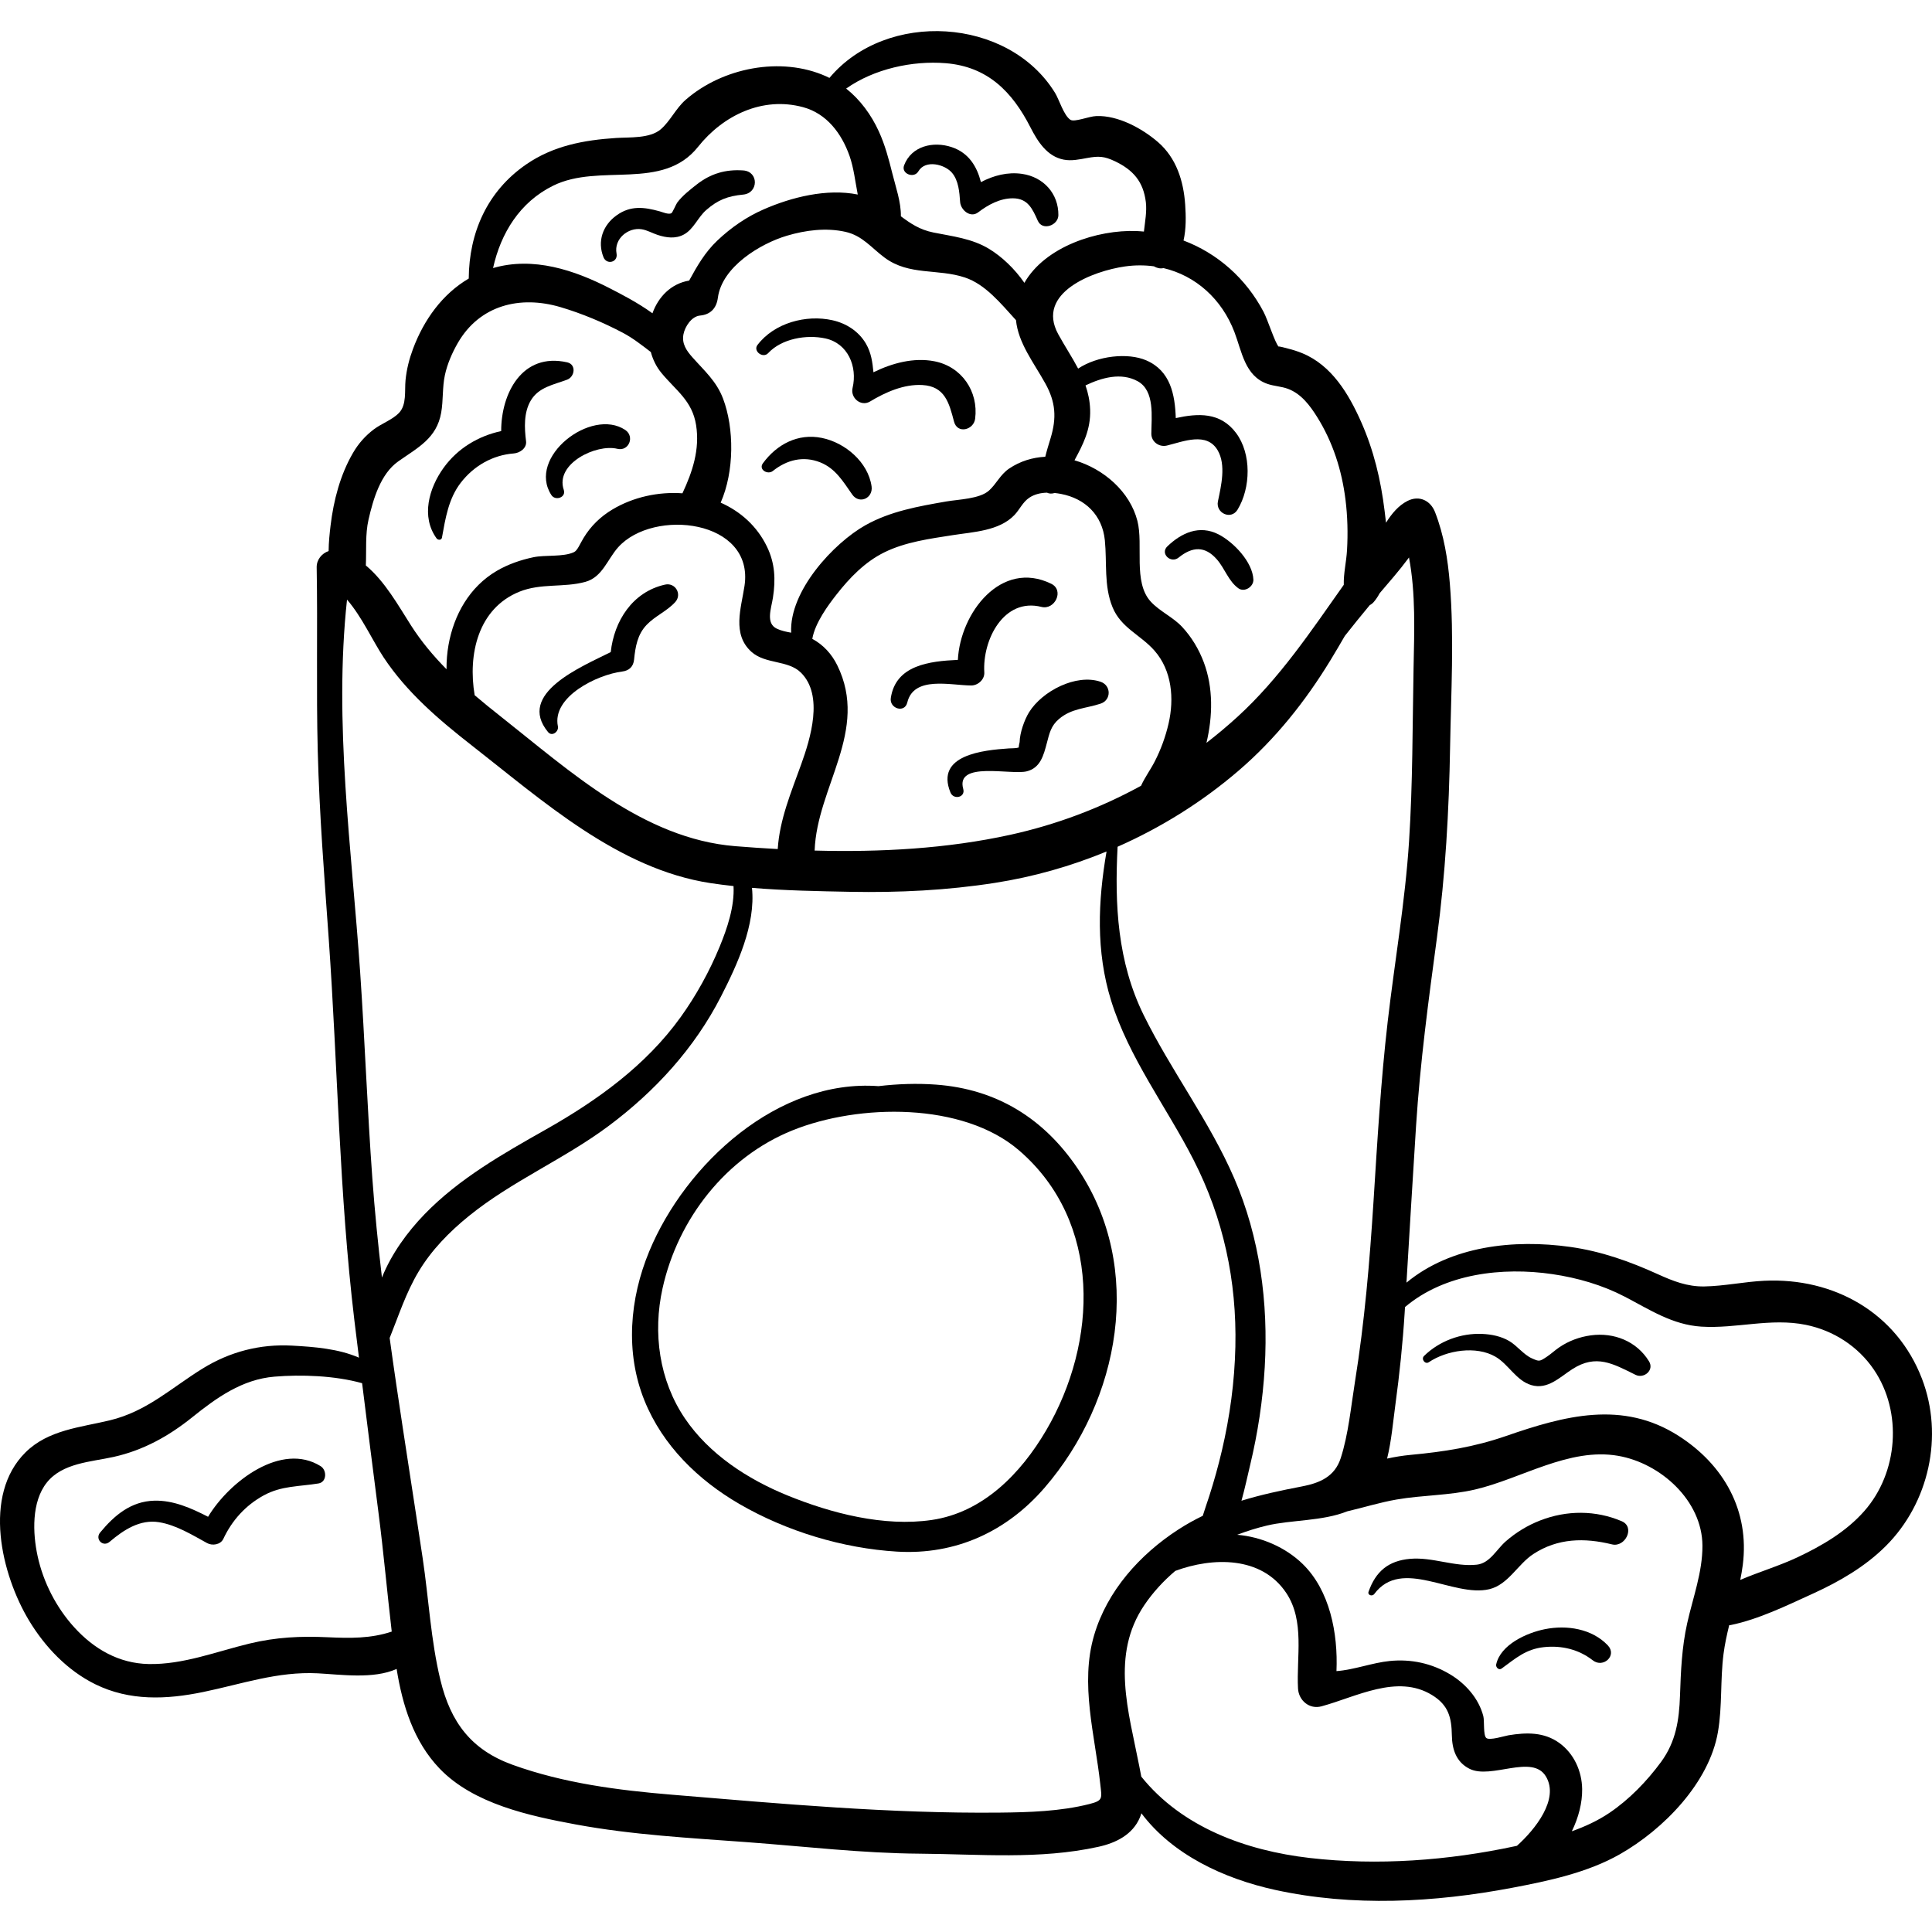<?xml version="1.0" encoding="iso-8859-1"?>
<!-- Generator: Adobe Illustrator 19.0.0, SVG Export Plug-In . SVG Version: 6.00 Build 0)  -->
<svg version="1.1" id="Capa_1" xmlns="http://www.w3.org/2000/svg" xmlns:xlink="http://www.w3.org/1999/xlink" x="0px" y="0px"
	 viewBox="0 0 512 512" style="enable-background:new 0 0 512 512;" xml:space="preserve">
<g>
	<g>
		<g>
			<path d="M509.339,365.375c-6.716-17.502-23.341-26.837-41.77-25.96c-5.327,0.254-10.608,1.415-15.932,1.506
				c-4.471,0.076-8.276-1.422-12.283-3.242c-7.513-3.412-15.009-6.077-23.209-7.23c-14.956-2.101-31.633-0.279-43.414,9.463
				c0.843-13.874,1.648-27.751,2.545-41.621c1.081-16.713,3.28-33.131,5.518-49.712c2.268-16.797,3.206-33.721,3.498-50.66
				c0.247-14.302,1.104-28.932-0.063-43.203c-0.53-6.479-1.56-12.932-3.932-19.009c-1.205-3.086-4.202-4.517-7.281-2.962
				c-2.384,1.204-4.176,3.349-5.707,5.78c-0.123-1.094-0.254-2.152-0.376-3.148c-1.011-8.231-2.867-16.033-6.238-23.62
				c-3.275-7.369-7.779-14.928-15.538-18.135c-1.263-0.522-2.528-0.924-3.854-1.251c-0.539-0.133-2.548-0.722-2.429-0.484
				c-0.975-0.97-2.867-7.055-4.012-9.233c-4.656-8.85-12.186-15.508-21.214-18.914c0.719-3.091,0.644-6.522,0.439-9.515
				c-0.428-6.245-2.34-12.356-7.199-16.559c-4.221-3.65-10.584-7.113-16.312-6.91c-2.074,0.074-5.809,1.692-6.907,0.988
				c-1.746-1.12-2.98-5.359-4.061-7.117c-12.395-20.159-44.747-21.979-59.796-3.976c-0.296-0.147-0.592-0.294-0.895-0.43
				c-11.963-5.358-27.49-2.275-37.232,6.252c-2.577,2.256-4.037,5.586-6.555,7.775c-2.872,2.498-8.285,2.088-11.843,2.318
				c-8.546,0.551-16.664,2.061-23.847,7.009c-10.356,7.133-15.13,18.125-15.217,30.245c-6.979,4.094-11.901,10.935-14.784,18.674
				c-0.997,2.676-1.675,5.366-1.962,8.208c-0.289,2.865,0.367,6.544-1.765,8.757c-1.707,1.772-4.667,2.822-6.655,4.336
				c-2.302,1.753-4.07,3.76-5.525,6.263c-3.386,5.826-5.131,12.582-5.927,19.224c-0.244,2.036-0.496,4.384-0.516,6.757
				c-1.795,0.603-3.199,2.275-3.164,4.319c0.282,16.232-0.134,32.467,0.283,48.701c0.427,16.65,1.745,33.216,2.916,49.823
				c2.378,33.724,2.773,67.439,6.794,101.047c0.394,3.292,0.811,6.58,1.214,9.871c-5.45-2.378-11.784-2.865-17.688-3.194
				c-8.511-0.474-16.547,1.614-23.783,6.094c-8.341,5.165-14.733,11.335-24.57,13.706c-7.797,1.879-16.297,2.516-22.324,8.483
				c-11.493,11.378-6.396,32.406,0.924,44.563c4.202,6.979,10.188,13.271,17.563,16.895c9.103,4.472,18.843,4.063,28.55,2.061
				c10.304-2.125,19.774-5.504,30.411-4.96c5.985,0.306,14.763,1.61,20.895-1.162c1.542,9.621,4.499,19.229,11.399,26.415
				c8.983,9.354,23.802,12.525,36.062,14.795c15,2.777,30.267,3.578,45.453,4.701c15.325,1.133,30.327,2.933,45.72,3.047
				c15.799,0.117,31.743,1.612,47.349-1.822c4.635-1.02,9.065-3.203,10.996-7.78c0.154-0.364,0.28-0.733,0.393-1.104
				c8.206,10.93,21.783,17.314,35.414,20.299c20.622,4.517,42.183,3.356,62.804-0.545c9.644-1.825,20.021-4.018,28.621-8.92
				c11.519-6.565,23.631-18.907,25.949-32.362c1.182-6.861,0.593-13.829,1.485-20.709c0.333-2.568,0.882-5.091,1.497-7.602
				c0.14-0.018,0.275-0.02,0.418-0.049c7.391-1.51,14.951-5.216,21.805-8.339c6.983-3.182,13.803-7.129,19.274-12.584
				C511.205,398.304,515.156,380.532,509.339,365.375z M362.991,160.377c0.399-0.213,0.767-0.49,1.078-0.853
				c0.605-0.709,1.113-1.485,1.55-2.306c2.555-3.012,5.205-6.002,7.554-9.179c0.074-0.1,0.146-0.206,0.219-0.314
				c1.819,9.575,1.399,19.605,1.216,29.285c-0.29,15.321-0.21,30.625-1.194,45.927c-1.033,16.073-3.814,31.837-5.663,47.81
				c-1.829,15.799-2.744,31.689-3.752,47.557c-1.02,16.055-2.368,32.015-4.925,47.911c-1.062,6.602-1.72,13.849-3.771,20.209
				c-1.565,4.852-5.468,6.571-10.199,7.478c-5.559,1.066-10.917,2.206-16.104,3.807c0.909-3.247,1.595-6.52,2.287-9.407
				c2.043-8.515,3.375-17.238,3.881-25.984c0.986-17.055-1.291-34.37-8.104-50.104c-6.569-15.173-16.695-28.414-23.979-43.215
				c-6.945-14.112-7.71-29.272-6.912-44.602c11.584-5.115,22.435-11.892,32.08-20.177c9.743-8.37,17.673-18.333,24.342-29.27
				c1.294-2.123,2.551-4.268,3.797-6.419C358.547,165.782,360.754,163.073,362.991,160.377z M221.89,176.317
				c-1.467-2.989-3.7-5.44-6.623-7.014c0.739-4.254,4.235-8.964,6.408-11.734c3.497-4.459,7.531-8.647,12.662-11.179
				c5.607-2.767,12.033-3.609,18.145-4.57c5.437-0.855,12.302-1.097,16.339-5.316c1.435-1.5,2.191-3.422,3.949-4.603
				c1.387-0.931,3.022-1.289,4.685-1.336c0.59,0.302,1.335,0.309,2.029,0.084c0.563,0.06,1.122,0.139,1.662,0.242
				c6.473,1.232,10.981,5.64,11.649,12.277c0.6,5.959-0.294,12.026,2.03,17.732c2.245,5.513,7.432,7.326,11.125,11.529
				c4.642,5.284,5.257,12.74,3.73,19.349c-0.8,3.46-2.03,6.846-3.652,10.003c-1.129,2.198-2.629,4.222-3.639,6.459
				c-10.796,5.913-22.404,10.295-34.6,12.98c-16.839,3.706-34.465,4.652-51.901,4.19
				C216.492,208.498,230.386,193.625,221.89,176.317z M191.616,105.635c-1.745-4.606-4.922-7.345-8.096-10.92
				c-1.586-1.786-2.883-3.619-2.395-6.138c0.392-2.024,2.145-4.745,4.398-4.952c2.807-0.259,4.361-1.978,4.722-4.722
				c1.079-8.188,11.235-14.335,18.267-16.429c4.978-1.482,10.412-2.179,15.527-1.037c4.54,1.014,6.868,4.242,10.433,6.872
				c6.482,4.782,14.053,2.834,21.245,5.233c5.409,1.804,9.446,6.816,13.527,11.299c0.608,6.1,4.705,11.241,7.785,16.79
				c2.753,4.961,3.014,9.131,1.382,14.508c-0.499,1.645-1.005,3.269-1.404,4.902c-3.369,0.181-6.664,1.166-9.577,3.137
				c-2.373,1.605-3.338,4.023-5.337,5.826c-2.473,2.23-8.114,2.333-11.314,2.89c-7.392,1.286-14.837,2.585-21.466,6.312
				c-8.317,4.676-20.192,17.371-19.649,28.462c-1.303-0.235-2.587-0.499-3.761-1.043c-3.072-1.424-1.508-5.368-1.063-8.269
				c0.73-4.757,0.547-9.057-1.576-13.462c-2.65-5.499-7.075-9.379-12.28-11.688C194.643,124.896,194.576,113.446,191.616,105.635z
				 M197.301,155.273c-0.884,5.882-3.367,12.803,1.847,17.477c3.69,3.309,9.696,2.133,13.103,5.505
				c6.098,6.034,2.516,17.49,0.079,24.283c-2.655,7.4-5.718,14.588-6.224,22.471c-3.785-0.207-7.554-0.462-11.293-0.766
				c-24.31-1.975-43.825-19.935-62.163-34.403c-2.316-1.827-4.615-3.685-6.86-5.599c-1.828-10.795,0.882-22.997,11.865-27.437
				c5.706-2.307,11.727-1.028,17.461-2.6c4.536-1.243,5.852-5.994,8.709-9.175C173.171,134.625,199.944,137.68,197.301,155.273z
				 M308.34,71.049c8.535,2.015,15.451,8.183,18.801,16.959c1.982,5.19,2.757,11.628,8.723,13.719
				c1.773,0.621,3.694,0.655,5.468,1.32c3.484,1.305,5.782,4.366,7.696,7.418c4.184,6.674,6.559,14.114,7.537,21.915
				c0.555,4.425,0.669,8.962,0.409,13.413c-0.186,3.176-0.936,6.118-0.859,9.191c-8.656,12.242-16.968,24.738-28.119,34.935
				c-2.671,2.442-5.437,4.75-8.273,6.949c1.667-7.012,1.845-14.588-0.723-21.4c-1.295-3.435-3.214-6.642-5.722-9.334
				c-2.443-2.622-5.921-4.094-8.318-6.702c-4.737-5.157-1.893-14.991-3.538-21.404c-1.973-7.696-8.874-13.77-16.668-16.047
				c2.224-4.111,4.329-8.132,4.148-13.406c-0.08-2.33-0.538-4.444-1.228-6.441c4.332-2.062,9.437-3.497,13.815-1.108
				c4.608,2.514,3.654,9.496,3.628,13.904c-0.012,2.172,2.091,3.644,4.132,3.147c4.35-1.06,10.566-3.707,13.462,1.284
				c2.243,3.863,0.904,9.423,0.052,13.504c-0.648,3.1,3.474,5.046,5.207,2.195c3.495-5.748,3.742-14.806-0.415-20.337
				c-4.184-5.566-10.09-5.204-15.96-3.924c-0.215-6.214-1.388-12.492-7.785-15.281c-4.898-2.136-12.961-1.245-18.094,2.164
				c-1.593-3.041-3.542-5.953-5.28-9.131c-5.999-10.97,9.239-16.744,17.717-17.943c2.635-0.373,5.195-0.36,7.649-0.031
				C306.575,71.037,307.456,71.253,308.34,71.049z M250.604,16.747c11.144,0.9,17.658,7.569,22.483,17.019
				c1.899,3.718,4.378,7.666,8.765,8.531c2.096,0.414,4.186-0.049,6.252-0.426c3.008-0.55,4.519-0.5,7.389,0.873
				c4.846,2.318,7.504,5.411,8.167,10.802c0.302,2.454-0.217,5.168-0.51,7.821c-0.662-0.057-1.324-0.115-1.994-0.14
				c-10.303-0.377-24.175,4.086-29.682,13.726c-2.585-3.732-5.981-6.952-9.37-9.007c-4.534-2.748-9.643-3.301-14.723-4.327
				c-3.667-0.741-6.061-2.382-8.637-4.299c0.048-3.829-1.367-7.724-2.282-11.416c-0.935-3.776-1.935-7.522-3.558-11.072
				c-2.019-4.414-4.918-8.385-8.663-11.358C231.64,18.241,241.8,16.036,250.604,16.747z M146.608,49.198
				c12.326-6.073,28.981,1.546,38.382-10.287c6.589-8.293,17.038-13.426,27.82-10.514c6.294,1.7,10.234,6.979,12.333,12.946
				c1.104,3.137,1.499,6.742,2.169,10.209c-8.243-1.655-17.58,0.722-24.901,3.92c-4.569,1.997-8.673,4.825-12.287,8.255
				c-3.34,3.169-5.376,6.77-7.49,10.628c-4.836,0.818-8.166,4.331-9.729,8.668c-3.972-2.884-8.468-5.159-11.187-6.563
				c-9.491-4.901-20.384-8.523-31.052-5.421C132.71,61.812,137.735,53.57,146.608,49.198z M97.663,137.7
				c1.233-5.378,3.165-12.107,7.884-15.433c5.204-3.668,10.177-6.09,11.373-12.914c0.578-3.298,0.276-6.701,0.986-9.967
				c0.642-2.952,1.902-5.861,3.403-8.469c5.792-10.057,16.489-12.7,27.216-9.529c5.633,1.666,11.342,4.059,16.533,6.801
				c2.656,1.404,5.03,3.273,7.416,5.101c0.544,2.018,1.473,3.927,2.824,5.559c3.876,4.683,8.152,7.334,9.174,13.81
				c1.019,6.454-0.953,12.373-3.62,18.07c-6.394-0.451-13.01,0.988-18.517,4.266c-3.192,1.901-5.767,4.4-7.688,7.575
				c-1.039,1.717-1.605,3.318-2.55,3.76c-2.844,1.33-7.587,0.681-10.74,1.344c-3.364,0.708-6.723,1.864-9.7,3.606
				c-7.193,4.209-11.39,11.623-12.805,19.693c-0.347,1.98-0.541,4.162-0.519,6.384c-3.5-3.55-6.706-7.372-9.419-11.622
				c-3.397-5.322-6.924-11.689-11.961-15.883C97.131,145.811,96.769,141.599,97.663,137.7z M91.964,158.902
				c3.935,4.547,6.759,10.858,9.701,15.312c6.1,9.234,14.659,16.548,23.313,23.298c18.847,14.702,38.857,32.779,63.3,36.522
				c2.024,0.31,4.066,0.56,6.115,0.786c0.293,5.439-1.691,11.229-3.661,16.027c-2.689,6.547-6.235,12.976-10.364,18.718
				c-9.206,12.8-22.073,22.049-35.651,29.73c-11.38,6.438-23.042,13.023-32.217,22.502c-4.524,4.674-8.758,10.461-11.282,16.765
				c-1.032-8.771-1.908-17.56-2.55-26.376c-1.323-18.168-1.977-36.376-3.223-54.549C93.212,225.04,88.425,191.596,91.964,158.902z
				 M86.887,433.889c-7.19-0.338-13.703-0.03-20.747,1.667c-8.78,2.115-17.605,5.619-26.759,5.43
				c-7.896-0.163-14.479-3.985-19.696-9.72c-4.781-5.256-8.215-11.954-9.72-18.896c-1.311-6.047-1.64-14.353,2.443-19.479
				c4.155-5.216,11.712-5.461,17.7-6.794c7.851-1.748,14.576-5.478,20.803-10.479c6.511-5.229,13.255-10.077,21.842-10.793
				c7.079-0.591,15.975-0.286,23.209,1.735c1.418,11.43,2.862,22.856,4.336,34.279c1.355,10.495,2.29,21.042,3.516,31.548
				C98.28,434.243,92.766,434.165,86.887,433.889z M288.683,478.092c-7.654,1.943-15.964,2.192-23.822,2.27
				c-29.044,0.286-57.852-2.35-86.77-4.745c-14.291-1.184-28.676-3.031-42.234-7.922c-10.976-3.96-16.428-11.268-19.135-22.432
				c-2.564-10.575-3.101-21.579-4.709-32.321c-2.293-15.322-4.716-30.623-6.981-45.949c-0.611-4.137-1.201-8.276-1.769-12.418
				c2.39-5.942,4.308-11.968,7.649-17.557c3.425-5.731,8.143-10.545,13.306-14.733c11.507-9.333,25.287-15.092,37.103-23.919
				c12.316-9.201,22.732-20.571,29.758-34.311c4.266-8.343,9.214-18.965,8.2-28.763c8.676,0.718,17.473,0.883,26.074,1.046
				c12.823,0.243,25.657-0.385,38.338-2.371c10.151-1.589,20.08-4.399,29.554-8.31c-2.27,13.186-2.848,26.41,1.204,39.494
				c4.687,15.135,14.649,28.148,21.812,42.145c7.973,15.581,11.515,32.128,11.124,49.629c-0.207,9.258-1.453,18.441-3.563,27.454
				c-0.956,4.086-2.084,8.132-3.367,12.127c-0.546,1.7-1.171,3.437-1.712,5.197c-2.199,1.066-4.369,2.268-6.509,3.657
				c-10.143,6.581-18.811,16.201-22.28,27.98c-3.804,12.913,0.214,26.454,1.625,39.424
				C291.998,476.602,292.402,477.148,288.683,478.092z M402.008,489.156c-0.174,0.038-0.349,0.076-0.523,0.113
				c-17.707,3.795-36.374,5.192-54.4,3.113c-16.93-1.952-33.863-8.156-44.628-21.55c-0.176-0.954-0.367-1.899-0.547-2.827
				c-2.812-14.471-7.612-29.4,1.359-42.653c2.301-3.399,5.088-6.41,8.201-9.052c9.888-3.658,22.858-3.966,29.406,5.859
				c4.951,7.428,2.66,17,3.111,25.305c0.172,3.164,3,5.603,6.213,4.733c9.217-2.496,20.095-8.636,29.3-2.993
				c4.396,2.695,5.172,5.981,5.259,10.709c0.068,3.695,1.147,7.034,4.632,8.814c5.78,2.953,16.674-4.027,20.308,2.076
				C413.282,476.822,406.775,484.883,402.008,489.156z M447.114,430.216c-1.413,6.353-1.678,12.675-1.897,19.155
				c-0.219,6.488-1.092,12.215-5.027,17.573c-3.733,5.084-8.431,9.944-13.659,13.473c-3.074,2.074-6.458,3.636-9.98,4.889
				c1.772-3.611,2.788-7.541,2.736-11.187c-0.066-4.732-2.16-9.403-6.047-12.211c-4.065-2.936-8.734-2.817-13.473-2.039
				c-1.03,0.169-5.065,1.471-5.898,0.703c-0.836-0.771-0.444-4.512-0.778-5.795c-1.219-4.681-4.693-8.585-8.76-11.031
				c-4.913-2.956-10.36-4.129-16.043-3.563c-4.638,0.462-9.396,2.335-14.108,2.681c0.426-10.065-1.769-21.404-8.974-28.408
				c-4.504-4.379-10.907-7.189-17.34-7.72c2.584-0.989,5.222-1.813,7.879-2.446c6.383-1.52,14.775-1.146,21.284-3.767
				c4.366-1.014,8.626-2.36,13.085-3.132c6.901-1.195,13.951-1.054,20.804-2.656c12.261-2.867,24.908-11.179,37.906-8.924
				c11.301,1.96,22.286,11.91,22.341,23.807C451.198,416.645,448.622,423.435,447.114,430.216z M494.045,400.465
				c-4.811,5.453-11.175,9.158-17.684,12.231c-4.831,2.281-10.185,3.863-15.177,5.999c0.264-1.316,0.504-2.638,0.674-3.974
				c1.823-14.36-5.005-26.508-17-34.192c-14.878-9.531-30.263-5.336-45.78,0.038c-8.424,2.917-16.356,4.159-25.197,4.984
				c-2.164,0.202-4.249,0.545-6.285,0.99c1.162-4.708,1.579-9.762,2.189-14.242c1.106-8.127,1.957-16.283,2.468-24.469
				c0.03-0.482,0.058-0.964,0.088-1.446c10.515-8.904,25.83-10.663,39.061-8.726c6.631,0.971,13.217,2.875,19.17,5.971
				c6.607,3.436,12.631,7.458,20.292,7.94c9.294,0.585,18.353-2.375,27.71-0.471c7.322,1.49,13.832,5.688,18.032,11.885
				C504.243,374.255,503.02,390.293,494.045,400.465z"/>
			<path d="M421.562,353.886c-2.971,0.407-5.801,1.454-8.288,3.131c-1.143,0.77-2.153,1.733-3.298,2.498
				c-2.014,1.345-2.038,1.331-4.022,0.454c-2.188-0.967-3.883-3.346-5.991-4.581c-2.158-1.264-4.662-1.777-7.146-1.889
				c-5.653-0.254-11.403,1.891-15.431,5.838c-0.835,0.819,0.265,2.337,1.277,1.655c4.67-3.148,12.508-4.443,17.661-1.447
				c3.452,2.007,5.473,6.318,9.485,7.517c4.324,1.292,7.554-2.094,10.869-4.226c6.33-4.072,10.787-1.446,16.75,1.502
				c2.226,1.101,5.03-1.214,3.578-3.578C433.722,355.421,427.701,353.045,421.562,353.886z"/>
			<path d="M429.779,403.143c-6.906-2.95-14.57-2.939-21.587-0.217c-3.356,1.302-6.455,3.182-9.161,5.557
				c-2.49,2.185-4.21,5.796-7.67,6.172c-5.871,0.638-11.71-2.074-17.677-1.549c-5.742,0.505-9.104,3.336-10.998,8.703
				c-0.333,0.944,0.987,1.32,1.498,0.632c7.316-9.87,20.926,0.999,30.51-1.291c4.993-1.193,7.528-6.615,11.648-9.31
				c6.469-4.231,13.567-4.354,20.85-2.563C430.712,410.143,433.409,404.694,429.779,403.143z"/>
			<path d="M409.406,431.75c-4.768,0.953-11.741,4.061-12.901,9.334c-0.165,0.75,0.694,1.639,1.433,1.102
				c3.68-2.675,6.398-5.161,11.205-5.675c4.686-0.501,9.223,0.579,12.958,3.489c2.777,2.164,6.544-1.277,3.974-3.974
				C421.859,431.602,415.21,430.59,409.406,431.75z"/>
			<path d="M84.991,388.565c-10.353-6.518-24.198,4.014-29.85,13.398c-4.461-2.29-9.196-4.403-14.252-4.268
				c-6.172,0.164-10.585,3.876-14.349,8.436c-1.438,1.742,0.745,3.958,2.484,2.484c3.724-3.158,8.072-6.05,13.164-5.209
				c4.503,0.744,8.754,3.363,12.691,5.527c1.389,0.763,3.578,0.447,4.315-1.132c2.294-4.911,5.908-8.887,10.686-11.504
				c4.723-2.588,9.405-2.326,14.515-3.167C86.643,392.76,86.651,389.611,84.991,388.565z"/>
			<path d="M285.656,309.765c-8.972-13.361-21.502-21.148-37.614-22.331c-5.038-0.37-10.146-0.191-15.234,0.407
				c-26.623-1.97-51.126,20.558-60.755,43.783c-5.196,12.532-6.417,26.794-1.259,39.549c4.804,11.879,14.202,21.048,25.163,27.405
				c12.46,7.227,27.401,11.756,41.769,12.617c15.516,0.93,29.068-5.294,39.148-16.989
				C296.848,371.031,303.321,336.073,285.656,309.765z M246.884,402.815c-12.629,1.84-26.579-1.763-38.243-6.524
				c-10.484-4.279-20.683-10.883-27.125-20.386c-6.842-10.094-8.547-22.668-5.936-34.474c4.071-18.412,16.811-34.784,34.469-41.89
				c17.556-7.065,45.104-7.516,60.008,5.322c22.061,19.004,20.904,50.82,7.181,74.204
				C270.538,390.481,260.535,400.826,246.884,402.815z"/>
			<path d="M176.243,154.928c-8.653,1.928-13.507,9.68-14.388,17.883c-7.71,3.868-25.064,10.965-16.618,21.194
				c1.074,1.3,2.894-0.136,2.609-1.519c-1.624-7.891,10.486-13.709,17.028-14.521c1.838-0.228,2.972-1.275,3.163-3.164
				c0.346-3.405,0.882-6.64,3.32-9.202c2.249-2.365,5.391-3.629,7.582-6.04C180.822,157.487,178.975,154.319,176.243,154.928z"/>
			<path d="M117.12,142.487c0.933-5.122,1.718-10.309,4.976-14.542c3.443-4.474,8.441-7.349,14.086-7.78
				c1.571-0.12,3.457-1.391,3.228-3.228c-0.444-3.557-0.641-7.587,1.254-10.799c2.098-3.556,6.061-4.174,9.64-5.524
				c2.026-0.763,2.488-4.03,0-4.591c-11.937-2.694-17.512,8.248-17.484,18.216c-6.061,1.312-11.527,4.567-15.251,9.722
				c-3.894,5.39-6.048,12.941-1.875,18.712C116.044,143.159,116.988,143.213,117.12,142.487z"/>
			<path d="M146.122,131.197c1.057,1.626,3.967,0.634,3.281-1.383c-2.36-6.938,8.613-12.242,14.194-10.876
				c3.07,0.751,4.664-3.28,2.105-4.993C156.682,107.907,139.594,121.154,146.122,131.197z"/>
			<path d="M203.559,93.595c3.581-3.856,10.165-5.003,15.199-3.901c5.927,1.297,8.531,7.426,7.18,13.13
				c-0.619,2.613,2.208,5.044,4.645,3.571c4.057-2.453,8.978-4.631,13.839-4.358c5.939,0.334,7.079,4.614,8.405,9.696
				c0.876,3.355,5.214,2.225,5.596-0.758c0.932-7.262-3.58-13.844-10.823-15.238c-5.433-1.046-11.124,0.469-16.126,2.92
				c-0.266-2.608-0.557-5.146-2.02-7.627c-1.911-3.241-5.16-5.329-8.798-6.151c-7.035-1.591-15.484,0.716-19.916,6.542
				C199.501,93.047,202.188,95.071,203.559,93.595z"/>
			<path d="M217.819,116.058c-6.345-1.3-11.977,1.699-15.646,6.725c-1.215,1.665,1.277,3.119,2.636,2.034
				c3.693-2.95,8.069-4.065,12.543-2.293c4.073,1.614,6.08,5.096,8.488,8.519c1.904,2.707,5.587,0.974,5.136-2.165
				C230.057,122.487,224.002,117.324,217.819,116.058z"/>
			<path d="M240.44,186.176c1.715-7.164,11.525-4.531,16.947-4.518c1.788,0.004,3.578-1.592,3.463-3.463
				c-0.528-8.625,5.156-19.879,15.146-17.358c3.555,0.897,6.118-4.408,2.586-6.135c-13.262-6.484-24.112,7.706-24.737,20.173
				c-7.528,0.342-16.465,1.386-17.771,10.098C235.654,187.773,239.744,189.079,240.44,186.176z"/>
			<path d="M272.706,188.769c-1.254,2.031-2.449,5.486-2.489,7.875c-0.001,0.053-0.275,1.08-0.23,1.437
				c-0.783,0.273-1.836,0.2-2.634,0.255c-6.74,0.466-19.562,1.687-15.471,11.683c0.831,2.029,4.017,1.307,3.387-0.934
				c-2.099-7.466,12.6-3.641,16.802-4.667c3.639-0.888,4.497-4.244,5.357-7.507c0.684-2.596,1.09-4.556,3.206-6.364
				c3.328-2.843,7.125-2.774,11.04-4.074c2.867-0.952,2.834-4.828,0-5.796C285.176,178.461,276.166,183.164,272.706,188.769z"/>
			<path d="M322.873,141.59c-5.007-2.531-9.733-0.42-13.506,3.196c-2,1.917,0.918,4.651,2.98,2.98
				c3.649-2.956,6.991-3.122,10.133,0.474c2.128,2.436,3.053,5.736,5.688,7.654c1.63,1.186,4.07-0.405,3.993-2.292
				C331.972,148.936,326.892,143.621,322.873,141.59z"/>
			<path d="M243.373,45.413c1.872-3.208,7.031-1.857,8.918,0.379c1.748,2.071,1.971,5.144,2.152,7.729
				c0.148,2.117,2.704,4.345,4.789,2.748c2.627-2.011,5.821-3.741,9.228-3.716c3.902,0.029,5.142,2.739,6.567,5.948
				c1.232,2.775,5.432,1.222,5.454-1.477c0.048-5.739-3.96-10.118-9.61-10.945c-3.83-0.561-7.561,0.425-10.916,2.182
				c-1.057-4.121-3.197-7.748-7.738-9.268c-4.913-1.645-10.695-0.298-12.625,4.827C238.752,46.05,242.219,47.391,243.373,45.413z"/>
			<path d="M163.391,67.204c-0.739-3.953,3.119-7.003,6.639-6.451c1.472,0.231,2.831,1.039,4.232,1.499
				c2.315,0.761,4.767,1.097,6.992-0.117c2.571-1.402,3.702-4.559,5.912-6.484c3.097-2.699,5.691-3.69,9.795-4.085
				c4.074-0.393,4.156-6.109,0-6.4c-4.691-0.329-8.647,0.842-12.347,3.742c-1.771,1.388-3.792,2.969-5.144,4.782
				c-0.307,0.412-1.245,2.655-1.545,2.817c-0.759,0.407-2.368-0.297-3.075-0.494c-4.145-1.153-7.742-1.603-11.447,1.052
				c-3.682,2.639-5.154,6.893-3.475,11.095C160.779,70.287,163.822,69.51,163.391,67.204z"/>
		</g>
	</g>
</g>
<g>
</g>
<g>
</g>
<g>
</g>
<g>
</g>
<g>
</g>
<g>
</g>
<g>
</g>
<g>
</g>
<g>
</g>
<g>
</g>
<g>
</g>
<g>
</g>
<g>
</g>
<g>
</g>
<g>
</g>
</svg>
